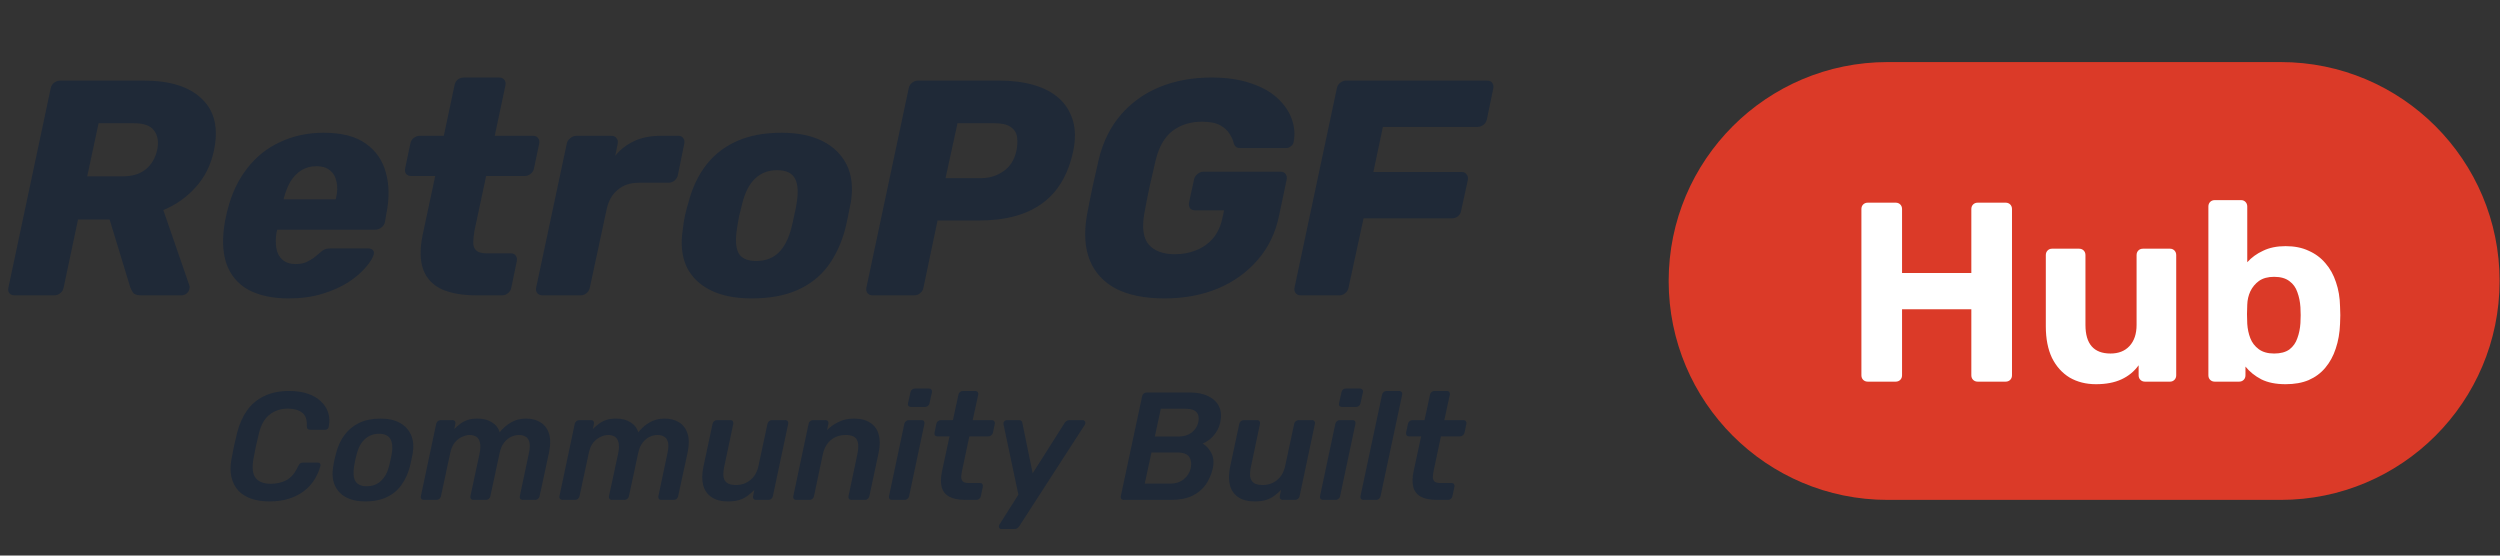 <svg width="144" height="32" viewBox="0 0 144 32" fill="none" xmlns="http://www.w3.org/2000/svg">
<rect x="0" y="0" width="144" height="32" fill="#333333" stroke="none"/>
<g clip-path="url(#clip0_1287_15019)">
<path d="M131.367 3.575H108.725C101.761 3.575 96.115 9.22 96.115 16.184C96.115 23.149 101.761 28.794 108.725 28.794H131.367C138.331 28.794 143.977 23.149 143.977 16.184C143.977 9.22 138.331 3.575 131.367 3.575Z" fill="#DB3A28"/>
<path d="M107.585 21.983C107.477 21.983 107.389 21.948 107.32 21.88C107.251 21.811 107.217 21.723 107.217 21.615V12.042C107.217 11.934 107.251 11.846 107.32 11.777C107.389 11.709 107.477 11.674 107.585 11.674H109.19C109.298 11.674 109.386 11.709 109.455 11.777C109.524 11.846 109.558 11.934 109.558 12.042V15.724H113.549V12.042C113.549 11.934 113.583 11.846 113.652 11.777C113.721 11.709 113.809 11.674 113.917 11.674H115.523C115.63 11.674 115.719 11.709 115.788 11.777C115.856 11.846 115.891 11.934 115.891 12.042V21.615C115.891 21.723 115.856 21.811 115.788 21.88C115.719 21.948 115.63 21.983 115.523 21.983H113.917C113.809 21.983 113.721 21.948 113.652 21.88C113.583 21.811 113.549 21.723 113.549 21.615V17.815H109.558V21.615C109.558 21.723 109.524 21.811 109.455 21.88C109.386 21.948 109.298 21.983 109.19 21.983H107.585ZM120.726 22.13C120.156 22.13 119.65 22.003 119.209 21.747C118.777 21.482 118.438 21.104 118.193 20.613C117.957 20.113 117.839 19.509 117.839 18.802V14.693C117.839 14.585 117.874 14.497 117.942 14.428C118.011 14.359 118.094 14.325 118.193 14.325H119.754C119.862 14.325 119.95 14.359 120.019 14.428C120.087 14.497 120.122 14.585 120.122 14.693V18.714C120.122 19.813 120.603 20.363 121.565 20.363C122.026 20.363 122.39 20.221 122.655 19.936C122.93 19.641 123.067 19.234 123.067 18.714V14.693C123.067 14.585 123.101 14.497 123.17 14.428C123.239 14.359 123.327 14.325 123.435 14.325H124.996C125.094 14.325 125.178 14.359 125.247 14.428C125.315 14.497 125.35 14.585 125.35 14.693V21.615C125.35 21.723 125.315 21.811 125.247 21.88C125.178 21.948 125.094 21.983 124.996 21.983H123.553C123.445 21.983 123.357 21.948 123.288 21.88C123.219 21.811 123.185 21.723 123.185 21.615V21.04C122.93 21.394 122.601 21.664 122.198 21.85C121.796 22.037 121.305 22.13 120.726 22.13ZM131.651 22.13C131.091 22.13 130.625 22.037 130.252 21.85C129.878 21.654 129.574 21.409 129.339 21.114V21.615C129.339 21.723 129.304 21.811 129.236 21.88C129.167 21.948 129.078 21.983 128.97 21.983H127.571C127.463 21.983 127.375 21.948 127.306 21.88C127.237 21.811 127.203 21.723 127.203 21.615V11.895C127.203 11.787 127.237 11.699 127.306 11.63C127.375 11.561 127.463 11.527 127.571 11.527H129.088C129.186 11.527 129.27 11.561 129.339 11.63C129.407 11.699 129.442 11.787 129.442 11.895V15.105C129.687 14.831 129.991 14.61 130.355 14.443C130.718 14.266 131.15 14.178 131.651 14.178C132.161 14.178 132.603 14.266 132.976 14.443C133.359 14.61 133.683 14.85 133.948 15.165C134.213 15.469 134.414 15.832 134.552 16.254C134.699 16.676 134.777 17.143 134.787 17.653C134.797 17.83 134.802 17.997 134.802 18.154C134.802 18.301 134.797 18.468 134.787 18.655C134.768 19.175 134.684 19.651 134.537 20.083C134.4 20.505 134.198 20.873 133.933 21.188C133.678 21.492 133.359 21.728 132.976 21.895C132.603 22.052 132.161 22.13 131.651 22.13ZM130.988 20.363C131.361 20.363 131.655 20.284 131.872 20.127C132.088 19.96 132.24 19.744 132.328 19.479C132.426 19.214 132.485 18.925 132.505 18.61C132.524 18.306 132.524 18.002 132.505 17.697C132.485 17.383 132.426 17.094 132.328 16.829C132.24 16.564 132.088 16.352 131.872 16.195C131.655 16.028 131.361 15.945 130.988 15.945C130.635 15.945 130.345 16.023 130.119 16.181C129.903 16.338 129.736 16.539 129.618 16.784C129.51 17.02 129.451 17.275 129.442 17.55C129.432 17.727 129.427 17.909 129.427 18.095C129.427 18.282 129.432 18.468 129.442 18.655C129.461 18.949 129.52 19.224 129.618 19.479C129.717 19.735 129.878 19.946 130.104 20.113C130.33 20.28 130.625 20.363 130.988 20.363Z" fill="white"/>
<path d="M0.836 17.012C0.707 17.012 0.606 16.971 0.536 16.889C0.477 16.806 0.459 16.7 0.483 16.571L2.921 5.084C2.945 4.954 3.01 4.848 3.116 4.766C3.222 4.683 3.34 4.642 3.469 4.642H8.276C9.796 4.642 10.915 4.995 11.634 5.702C12.364 6.397 12.594 7.387 12.323 8.671C12.146 9.508 11.793 10.215 11.263 10.792C10.744 11.369 10.126 11.805 9.407 12.1L10.909 16.447C10.921 16.482 10.927 16.512 10.927 16.535C10.927 16.559 10.921 16.594 10.909 16.641C10.897 16.736 10.844 16.824 10.75 16.906C10.656 16.977 10.556 17.012 10.45 17.012H8.117C7.893 17.012 7.74 16.959 7.658 16.853C7.587 16.736 7.534 16.63 7.499 16.535L6.314 12.647H4.494L3.664 16.571C3.64 16.7 3.575 16.806 3.469 16.889C3.363 16.971 3.245 17.012 3.116 17.012H0.836ZM5.024 10.156H7.074C7.628 10.156 8.07 10.02 8.4 9.749C8.73 9.478 8.948 9.107 9.054 8.636C9.148 8.176 9.089 7.805 8.877 7.523C8.677 7.24 8.288 7.098 7.711 7.098H5.678L5.024 10.156ZM16.624 17.189C15.706 17.189 14.934 17.024 14.309 16.694C13.697 16.353 13.273 15.846 13.037 15.175C12.813 14.503 12.79 13.678 12.966 12.7C12.99 12.618 13.014 12.512 13.037 12.382C13.061 12.253 13.084 12.153 13.108 12.082C13.343 11.151 13.72 10.356 14.239 9.696C14.757 9.025 15.393 8.518 16.147 8.176C16.901 7.823 17.732 7.646 18.639 7.646C19.676 7.646 20.483 7.852 21.06 8.265C21.649 8.677 22.038 9.237 22.226 9.944C22.427 10.65 22.433 11.457 22.244 12.365L22.173 12.789C22.15 12.918 22.079 13.024 21.961 13.107C21.855 13.189 21.738 13.231 21.608 13.231H15.971C15.971 13.242 15.965 13.26 15.953 13.284C15.953 13.307 15.947 13.331 15.935 13.354C15.876 13.696 15.87 14.008 15.918 14.291C15.965 14.574 16.082 14.797 16.271 14.963C16.459 15.127 16.713 15.21 17.031 15.21C17.255 15.21 17.455 15.175 17.632 15.104C17.808 15.021 17.962 14.933 18.091 14.839C18.221 14.733 18.327 14.644 18.409 14.574C18.539 14.456 18.639 14.385 18.71 14.362C18.78 14.326 18.886 14.309 19.028 14.309H21.219C21.337 14.309 21.425 14.344 21.484 14.415C21.543 14.473 21.555 14.562 21.52 14.68C21.461 14.88 21.308 15.121 21.06 15.404C20.825 15.687 20.495 15.97 20.07 16.253C19.646 16.523 19.146 16.747 18.568 16.924C17.991 17.101 17.343 17.189 16.624 17.189ZM16.342 11.481H19.328L19.346 11.446C19.44 11.069 19.452 10.739 19.381 10.456C19.322 10.173 19.193 9.955 18.992 9.802C18.804 9.649 18.551 9.573 18.233 9.573C17.915 9.573 17.626 9.649 17.367 9.802C17.119 9.955 16.907 10.173 16.73 10.456C16.566 10.739 16.436 11.069 16.342 11.446V11.481ZM27.454 17.012C26.641 17.012 25.969 16.895 25.439 16.659C24.921 16.412 24.567 16.035 24.379 15.528C24.19 15.01 24.179 14.344 24.344 13.531L25.068 10.138H23.69C23.56 10.138 23.46 10.097 23.389 10.014C23.33 9.932 23.313 9.826 23.336 9.696L23.637 8.265C23.66 8.135 23.725 8.029 23.831 7.947C23.937 7.864 24.049 7.823 24.167 7.823H25.563L26.181 4.907C26.205 4.778 26.264 4.671 26.358 4.589C26.464 4.507 26.582 4.465 26.712 4.465H28.762C28.879 4.465 28.974 4.507 29.044 4.589C29.115 4.671 29.139 4.778 29.115 4.907L28.497 7.823H30.706C30.835 7.823 30.929 7.864 30.988 7.947C31.059 8.029 31.082 8.135 31.059 8.265L30.759 9.696C30.735 9.826 30.67 9.932 30.564 10.014C30.458 10.097 30.346 10.138 30.228 10.138H28.002L27.33 13.284C27.283 13.555 27.259 13.79 27.259 13.991C27.259 14.179 27.318 14.326 27.436 14.432C27.554 14.538 27.748 14.591 28.019 14.591H29.433C29.551 14.591 29.639 14.633 29.698 14.715C29.769 14.797 29.792 14.904 29.769 15.033L29.451 16.571C29.427 16.7 29.362 16.806 29.256 16.889C29.162 16.971 29.05 17.012 28.921 17.012H27.454ZM31.252 17.012C31.122 17.012 31.022 16.971 30.951 16.889C30.881 16.806 30.857 16.7 30.881 16.571L32.648 8.265C32.671 8.147 32.736 8.047 32.842 7.964C32.948 7.87 33.066 7.823 33.196 7.823H35.228C35.357 7.823 35.452 7.87 35.511 7.964C35.581 8.047 35.605 8.147 35.581 8.265L35.44 8.972C35.723 8.618 36.076 8.341 36.5 8.141C36.924 7.929 37.449 7.823 38.073 7.823H39.08C39.198 7.823 39.286 7.864 39.345 7.947C39.416 8.029 39.44 8.135 39.416 8.265L39.045 10.085C39.021 10.203 38.957 10.309 38.851 10.403C38.745 10.486 38.627 10.527 38.497 10.527H36.783C36.3 10.527 35.899 10.662 35.581 10.933C35.263 11.193 35.051 11.564 34.945 12.047L33.973 16.571C33.95 16.7 33.885 16.806 33.779 16.889C33.684 16.971 33.573 17.012 33.443 17.012H31.252ZM43.287 17.189C42.345 17.189 41.556 17.03 40.919 16.712C40.283 16.394 39.824 15.94 39.541 15.351C39.27 14.75 39.199 14.038 39.329 13.213C39.352 12.977 39.394 12.712 39.453 12.418C39.523 12.111 39.594 11.846 39.665 11.623C39.888 10.786 40.23 10.073 40.69 9.484C41.149 8.895 41.738 8.442 42.457 8.123C43.175 7.805 44.03 7.646 45.019 7.646C45.95 7.646 46.733 7.805 47.37 8.123C48.006 8.442 48.471 8.895 48.766 9.484C49.06 10.073 49.143 10.786 49.013 11.623C48.966 11.846 48.913 12.111 48.854 12.418C48.795 12.712 48.736 12.977 48.677 13.213C48.453 14.038 48.118 14.75 47.67 15.351C47.222 15.94 46.639 16.394 45.92 16.712C45.202 17.03 44.324 17.189 43.287 17.189ZM43.552 15.033C44.083 15.033 44.513 14.874 44.843 14.556C45.172 14.238 45.42 13.761 45.585 13.125C45.632 12.948 45.685 12.712 45.744 12.418C45.814 12.123 45.862 11.888 45.885 11.711C45.991 11.086 45.962 10.615 45.797 10.297C45.632 9.967 45.284 9.802 44.754 9.802C44.248 9.802 43.823 9.967 43.482 10.297C43.152 10.615 42.91 11.086 42.757 11.711C42.71 11.888 42.651 12.123 42.581 12.418C42.522 12.712 42.48 12.948 42.457 13.125C42.351 13.761 42.374 14.238 42.528 14.556C42.692 14.874 43.034 15.033 43.552 15.033ZM50.257 17.012C50.139 17.012 50.045 16.971 49.974 16.889C49.903 16.806 49.88 16.7 49.903 16.571L52.342 5.084C52.366 4.954 52.43 4.848 52.536 4.766C52.642 4.683 52.754 4.642 52.872 4.642H57.573C58.292 4.642 58.94 4.725 59.517 4.889C60.106 5.054 60.595 5.308 60.984 5.649C61.372 5.991 61.643 6.421 61.797 6.939C61.95 7.446 61.956 8.041 61.814 8.724C61.52 10.079 60.919 11.081 60.012 11.729C59.116 12.377 57.909 12.7 56.389 12.7H54.003L53.19 16.571C53.167 16.7 53.102 16.806 52.996 16.889C52.902 16.971 52.79 17.012 52.66 17.012H50.257ZM54.463 10.262H56.495C56.978 10.262 57.408 10.132 57.785 9.873C58.174 9.614 58.427 9.219 58.545 8.689C58.604 8.383 58.616 8.112 58.58 7.876C58.545 7.64 58.421 7.452 58.209 7.311C58.009 7.169 57.697 7.098 57.273 7.098H55.152L54.463 10.262ZM67.077 17.189C65.957 17.189 65.032 17.006 64.302 16.641C63.583 16.264 63.077 15.722 62.782 15.015C62.488 14.297 62.429 13.425 62.606 12.4C62.7 11.893 62.806 11.357 62.924 10.792C63.053 10.215 63.177 9.667 63.295 9.148C63.542 8.147 63.966 7.299 64.567 6.604C65.168 5.909 65.91 5.378 66.794 5.013C67.689 4.648 68.685 4.465 69.78 4.465C70.664 4.465 71.424 4.577 72.06 4.801C72.696 5.013 73.209 5.302 73.597 5.667C73.986 6.032 74.257 6.433 74.41 6.869C74.564 7.305 74.599 7.735 74.516 8.159C74.505 8.265 74.452 8.353 74.357 8.424C74.275 8.495 74.175 8.53 74.057 8.53H71.477C71.359 8.53 71.271 8.512 71.212 8.477C71.153 8.43 71.106 8.365 71.07 8.282C71.035 8.106 70.959 7.923 70.841 7.735C70.723 7.534 70.54 7.364 70.293 7.222C70.045 7.081 69.692 7.01 69.233 7.01C68.573 7.01 68.007 7.187 67.536 7.54C67.077 7.894 66.753 8.459 66.564 9.237C66.446 9.743 66.329 10.256 66.211 10.774C66.105 11.281 66.004 11.793 65.91 12.312C65.769 13.136 65.857 13.731 66.175 14.097C66.505 14.462 67.006 14.644 67.677 14.644C68.113 14.644 68.52 14.568 68.897 14.415C69.286 14.261 69.615 14.026 69.886 13.708C70.157 13.378 70.34 12.96 70.434 12.453L70.505 12.117H68.844C68.714 12.117 68.614 12.076 68.543 11.994C68.484 11.899 68.467 11.787 68.49 11.658L68.773 10.35C68.797 10.22 68.861 10.114 68.968 10.032C69.073 9.938 69.185 9.891 69.303 9.891H73.774C73.904 9.891 73.998 9.938 74.057 10.032C74.116 10.114 74.134 10.22 74.11 10.35L73.686 12.365C73.486 13.378 73.073 14.244 72.449 14.963C71.836 15.681 71.064 16.235 70.134 16.624C69.215 17.001 68.196 17.189 67.077 17.189ZM74.918 17.012C74.8 17.012 74.706 16.971 74.635 16.889C74.564 16.806 74.541 16.7 74.564 16.571L77.003 5.084C77.027 4.954 77.092 4.848 77.198 4.766C77.304 4.683 77.416 4.642 77.533 4.642H85.662C85.792 4.642 85.886 4.683 85.945 4.766C86.016 4.848 86.04 4.954 86.016 5.084L85.645 6.869C85.621 6.998 85.556 7.104 85.45 7.187C85.344 7.269 85.227 7.311 85.097 7.311H79.654L79.106 9.908H84.196C84.325 9.908 84.42 9.955 84.478 10.05C84.549 10.132 84.573 10.238 84.549 10.368L84.16 12.135C84.149 12.253 84.09 12.359 83.984 12.453C83.878 12.536 83.76 12.577 83.63 12.577H78.541L77.675 16.571C77.651 16.7 77.586 16.806 77.48 16.889C77.386 16.971 77.274 17.012 77.145 17.012H74.918Z" fill="#1F2937"/>
<path d="M15.525 28.882C15.124 28.882 14.771 28.829 14.465 28.723C14.164 28.617 13.917 28.461 13.722 28.255C13.534 28.042 13.404 27.789 13.334 27.495C13.263 27.2 13.26 26.864 13.325 26.487C13.366 26.246 13.416 25.987 13.475 25.71C13.54 25.433 13.602 25.168 13.661 24.915C13.79 24.42 13.982 23.993 14.235 23.633C14.494 23.274 14.824 23 15.225 22.811C15.625 22.617 16.102 22.52 16.656 22.52C17.051 22.52 17.401 22.57 17.707 22.67C18.014 22.77 18.267 22.915 18.467 23.103C18.674 23.292 18.818 23.509 18.9 23.757C18.983 24.004 18.995 24.275 18.936 24.57C18.93 24.623 18.909 24.667 18.874 24.702C18.838 24.738 18.794 24.755 18.741 24.755H17.893C17.822 24.755 17.766 24.741 17.725 24.711C17.69 24.676 17.672 24.62 17.672 24.543C17.69 24.166 17.596 23.904 17.389 23.757C17.189 23.61 16.918 23.536 16.576 23.536C16.182 23.536 15.837 23.648 15.543 23.872C15.248 24.09 15.039 24.452 14.915 24.959C14.792 25.442 14.685 25.936 14.597 26.443C14.509 26.95 14.553 27.315 14.73 27.539C14.912 27.757 15.201 27.866 15.596 27.866C15.937 27.866 16.241 27.795 16.506 27.654C16.777 27.506 16.998 27.241 17.169 26.858C17.21 26.776 17.251 26.72 17.292 26.691C17.333 26.661 17.386 26.646 17.451 26.646H18.308C18.361 26.646 18.402 26.664 18.432 26.699C18.462 26.735 18.47 26.779 18.459 26.832C18.382 27.115 18.264 27.383 18.105 27.636C17.952 27.883 17.752 28.101 17.504 28.29C17.263 28.472 16.977 28.617 16.647 28.723C16.323 28.829 15.949 28.882 15.525 28.882ZM21.035 28.882C20.588 28.882 20.214 28.799 19.913 28.634C19.619 28.47 19.407 28.237 19.277 27.936C19.153 27.636 19.124 27.285 19.189 26.885C19.206 26.779 19.23 26.649 19.259 26.496C19.295 26.343 19.327 26.213 19.357 26.107C19.462 25.701 19.625 25.35 19.842 25.056C20.066 24.755 20.349 24.523 20.691 24.358C21.038 24.193 21.448 24.11 21.919 24.11C22.367 24.11 22.738 24.193 23.032 24.358C23.333 24.523 23.548 24.755 23.677 25.056C23.807 25.35 23.839 25.701 23.774 26.107C23.751 26.213 23.724 26.343 23.695 26.496C23.666 26.649 23.636 26.779 23.607 26.885C23.5 27.285 23.338 27.636 23.121 27.936C22.909 28.237 22.629 28.47 22.281 28.634C21.939 28.799 21.524 28.882 21.035 28.882ZM21.124 28.007C21.442 28.007 21.71 27.91 21.928 27.715C22.152 27.515 22.314 27.224 22.414 26.841C22.437 26.752 22.464 26.637 22.493 26.496C22.523 26.355 22.546 26.24 22.564 26.151C22.629 25.774 22.602 25.486 22.484 25.286C22.367 25.085 22.149 24.985 21.831 24.985C21.518 24.985 21.25 25.085 21.026 25.286C20.803 25.486 20.644 25.774 20.549 26.151C20.526 26.24 20.496 26.355 20.461 26.496C20.431 26.637 20.411 26.752 20.399 26.841C20.334 27.224 20.358 27.515 20.47 27.715C20.588 27.91 20.806 28.007 21.124 28.007ZM24.409 28.794C24.35 28.794 24.303 28.773 24.268 28.732C24.238 28.69 24.229 28.64 24.241 28.581L25.125 24.411C25.137 24.352 25.166 24.302 25.213 24.261C25.266 24.219 25.322 24.199 25.381 24.199H26.07C26.129 24.199 26.173 24.219 26.203 24.261C26.232 24.302 26.241 24.352 26.229 24.411L26.167 24.711C26.279 24.599 26.394 24.499 26.512 24.411C26.636 24.317 26.777 24.243 26.936 24.19C27.095 24.137 27.281 24.11 27.493 24.11C27.834 24.11 28.114 24.181 28.332 24.323C28.556 24.458 28.706 24.649 28.783 24.897C28.971 24.661 29.189 24.473 29.437 24.331C29.684 24.184 29.973 24.11 30.303 24.11C30.621 24.11 30.895 24.181 31.124 24.323C31.36 24.464 31.525 24.679 31.619 24.968C31.713 25.25 31.716 25.61 31.628 26.046L31.08 28.581C31.068 28.64 31.039 28.69 30.992 28.732C30.945 28.773 30.892 28.794 30.833 28.794H30.108C30.049 28.794 30.002 28.773 29.967 28.732C29.937 28.69 29.928 28.64 29.94 28.581L30.462 26.116C30.52 25.851 30.532 25.642 30.497 25.489C30.462 25.33 30.388 25.218 30.276 25.153C30.17 25.088 30.04 25.056 29.887 25.056C29.752 25.056 29.608 25.088 29.454 25.153C29.307 25.218 29.169 25.33 29.039 25.489C28.915 25.642 28.827 25.851 28.774 26.116L28.244 28.581C28.232 28.64 28.203 28.69 28.155 28.732C28.108 28.773 28.055 28.794 27.996 28.794H27.272C27.207 28.794 27.157 28.773 27.122 28.732C27.092 28.69 27.083 28.64 27.095 28.581L27.625 26.116C27.678 25.851 27.684 25.642 27.643 25.489C27.608 25.33 27.537 25.218 27.431 25.153C27.325 25.088 27.195 25.056 27.042 25.056C26.913 25.056 26.771 25.091 26.618 25.162C26.465 25.227 26.323 25.336 26.194 25.489C26.07 25.642 25.982 25.851 25.929 26.116L25.399 28.581C25.387 28.64 25.357 28.69 25.31 28.732C25.263 28.773 25.21 28.794 25.151 28.794H24.409ZM32.391 28.794C32.332 28.794 32.285 28.773 32.249 28.732C32.22 28.69 32.211 28.64 32.223 28.581L33.106 24.411C33.118 24.352 33.148 24.302 33.195 24.261C33.248 24.219 33.304 24.199 33.363 24.199H34.052C34.111 24.199 34.155 24.219 34.184 24.261C34.214 24.302 34.223 24.352 34.211 24.411L34.149 24.711C34.261 24.599 34.376 24.499 34.494 24.411C34.617 24.317 34.759 24.243 34.918 24.19C35.077 24.137 35.262 24.11 35.474 24.11C35.816 24.11 36.096 24.181 36.314 24.323C36.538 24.458 36.688 24.649 36.764 24.897C36.953 24.661 37.171 24.473 37.418 24.331C37.666 24.184 37.954 24.11 38.284 24.11C38.602 24.11 38.876 24.181 39.106 24.323C39.342 24.464 39.507 24.679 39.601 24.968C39.695 25.25 39.698 25.61 39.61 26.046L39.062 28.581C39.05 28.64 39.021 28.69 38.973 28.732C38.926 28.773 38.873 28.794 38.814 28.794H38.09C38.031 28.794 37.984 28.773 37.949 28.732C37.919 28.69 37.91 28.64 37.922 28.581L38.443 26.116C38.502 25.851 38.514 25.642 38.479 25.489C38.443 25.33 38.37 25.218 38.258 25.153C38.152 25.088 38.022 25.056 37.869 25.056C37.733 25.056 37.589 25.088 37.436 25.153C37.289 25.218 37.15 25.33 37.021 25.489C36.897 25.642 36.809 25.851 36.756 26.116L36.225 28.581C36.214 28.64 36.184 28.69 36.137 28.732C36.09 28.773 36.037 28.794 35.978 28.794H35.254C35.189 28.794 35.139 28.773 35.103 28.732C35.074 28.69 35.065 28.64 35.077 28.581L35.607 26.116C35.66 25.851 35.666 25.642 35.625 25.489C35.589 25.33 35.519 25.218 35.413 25.153C35.306 25.088 35.177 25.056 35.024 25.056C34.894 25.056 34.753 25.091 34.6 25.162C34.447 25.227 34.305 25.336 34.175 25.489C34.052 25.642 33.963 25.851 33.91 26.116L33.38 28.581C33.368 28.64 33.339 28.69 33.292 28.732C33.245 28.773 33.192 28.794 33.133 28.794H32.391ZM41.928 28.882C41.545 28.882 41.233 28.802 40.991 28.643C40.749 28.478 40.587 28.249 40.505 27.954C40.428 27.654 40.431 27.3 40.514 26.894L41.044 24.411C41.056 24.352 41.085 24.302 41.132 24.261C41.185 24.219 41.241 24.199 41.3 24.199H42.078C42.137 24.199 42.181 24.219 42.21 24.261C42.24 24.302 42.249 24.352 42.237 24.411L41.724 26.841C41.671 27.082 41.654 27.285 41.671 27.45C41.695 27.609 41.763 27.73 41.875 27.813C41.986 27.895 42.16 27.936 42.396 27.936C42.714 27.936 42.991 27.839 43.227 27.645C43.462 27.45 43.615 27.182 43.686 26.841L44.207 24.411C44.219 24.352 44.248 24.302 44.296 24.261C44.349 24.219 44.405 24.199 44.464 24.199H45.232C45.297 24.199 45.344 24.219 45.374 24.261C45.403 24.302 45.412 24.352 45.4 24.411L44.517 28.581C44.505 28.64 44.475 28.69 44.428 28.732C44.381 28.773 44.325 28.794 44.26 28.794H43.545C43.486 28.794 43.438 28.773 43.403 28.732C43.374 28.69 43.365 28.64 43.377 28.581L43.447 28.219C43.318 28.355 43.182 28.472 43.041 28.573C42.905 28.673 42.749 28.749 42.573 28.802C42.402 28.855 42.187 28.882 41.928 28.882ZM45.86 28.794C45.801 28.794 45.754 28.773 45.719 28.732C45.69 28.69 45.681 28.64 45.693 28.581L46.576 24.411C46.588 24.352 46.617 24.302 46.664 24.261C46.717 24.219 46.773 24.199 46.832 24.199H47.557C47.616 24.199 47.66 24.219 47.689 24.261C47.719 24.302 47.728 24.352 47.716 24.411L47.636 24.773C47.825 24.585 48.046 24.428 48.299 24.305C48.558 24.175 48.85 24.11 49.174 24.11C49.574 24.11 49.895 24.193 50.137 24.358C50.379 24.517 50.538 24.744 50.614 25.038C50.697 25.333 50.694 25.686 50.605 26.099L50.075 28.581C50.063 28.64 50.034 28.69 49.987 28.732C49.94 28.773 49.884 28.794 49.819 28.794H49.041C48.982 28.794 48.935 28.773 48.9 28.732C48.87 28.69 48.862 28.64 48.873 28.581L49.386 26.151C49.462 25.792 49.454 25.521 49.359 25.339C49.271 25.15 49.056 25.056 48.714 25.056C48.379 25.056 48.093 25.153 47.857 25.347C47.627 25.542 47.474 25.81 47.398 26.151L46.885 28.581C46.873 28.64 46.844 28.69 46.797 28.732C46.75 28.773 46.697 28.794 46.638 28.794H45.86ZM51.374 28.794C51.315 28.794 51.268 28.773 51.233 28.732C51.203 28.69 51.194 28.64 51.206 28.581L52.09 24.411C52.102 24.352 52.131 24.302 52.178 24.261C52.231 24.219 52.287 24.199 52.346 24.199H53.08C53.144 24.199 53.191 24.219 53.221 24.261C53.25 24.302 53.259 24.352 53.247 24.411L52.364 28.581C52.352 28.64 52.323 28.69 52.275 28.732C52.228 28.773 52.172 28.794 52.108 28.794H51.374ZM52.47 23.439C52.411 23.439 52.364 23.421 52.328 23.386C52.299 23.345 52.29 23.292 52.302 23.227L52.443 22.591C52.455 22.532 52.485 22.482 52.532 22.44C52.579 22.399 52.635 22.378 52.7 22.378H53.504C53.563 22.378 53.61 22.399 53.645 22.44C53.68 22.482 53.692 22.532 53.68 22.591L53.539 23.227C53.527 23.292 53.495 23.345 53.442 23.386C53.395 23.421 53.342 23.439 53.283 23.439H52.47ZM55.613 28.794C55.212 28.794 54.9 28.732 54.676 28.608C54.452 28.484 54.308 28.302 54.243 28.06C54.178 27.813 54.184 27.506 54.261 27.141L54.694 25.135H53.996C53.937 25.135 53.89 25.115 53.854 25.073C53.825 25.032 53.816 24.982 53.828 24.923L53.934 24.411C53.946 24.352 53.975 24.302 54.022 24.261C54.075 24.219 54.134 24.199 54.199 24.199H54.888L55.206 22.732C55.218 22.673 55.248 22.623 55.295 22.582C55.342 22.541 55.395 22.52 55.454 22.52H56.169C56.234 22.52 56.281 22.541 56.311 22.582C56.346 22.623 56.358 22.673 56.346 22.732L56.028 24.199H57.133C57.191 24.199 57.236 24.219 57.265 24.261C57.3 24.302 57.312 24.352 57.3 24.411L57.194 24.923C57.182 24.982 57.15 25.032 57.097 25.073C57.05 25.115 56.997 25.135 56.938 25.135H55.834L55.427 27.053C55.392 27.212 55.371 27.35 55.365 27.468C55.365 27.58 55.398 27.668 55.462 27.733C55.527 27.792 55.642 27.822 55.807 27.822H56.443C56.508 27.822 56.555 27.842 56.585 27.883C56.614 27.925 56.623 27.975 56.611 28.034L56.496 28.581C56.484 28.64 56.455 28.69 56.408 28.732C56.361 28.773 56.305 28.794 56.24 28.794H55.613ZM57.688 30.472C57.617 30.472 57.57 30.443 57.547 30.384C57.523 30.325 57.535 30.26 57.582 30.189L58.66 28.493L57.803 24.446C57.791 24.381 57.803 24.325 57.838 24.278C57.873 24.225 57.935 24.199 58.024 24.199H58.686C58.757 24.199 58.807 24.216 58.837 24.252C58.866 24.281 58.884 24.32 58.889 24.367L59.482 27.265L61.319 24.367C61.349 24.32 61.384 24.281 61.425 24.252C61.473 24.216 61.532 24.199 61.602 24.199H62.362C62.421 24.199 62.465 24.225 62.495 24.278C62.53 24.325 62.527 24.387 62.486 24.464L58.713 30.304C58.683 30.352 58.645 30.39 58.598 30.419C58.557 30.455 58.501 30.472 58.43 30.472H57.688ZM64.734 28.794C64.669 28.794 64.619 28.773 64.584 28.732C64.555 28.69 64.546 28.64 64.558 28.581L65.786 22.829C65.797 22.764 65.827 22.711 65.874 22.67C65.921 22.629 65.977 22.608 66.042 22.608H68.534C68.97 22.608 69.329 22.682 69.612 22.829C69.9 22.971 70.103 23.168 70.221 23.421C70.339 23.674 70.363 23.969 70.292 24.305C70.239 24.546 70.154 24.75 70.036 24.915C69.924 25.079 69.8 25.215 69.665 25.321C69.529 25.421 69.4 25.498 69.276 25.551C69.482 25.669 69.647 25.848 69.771 26.09C69.9 26.331 69.93 26.623 69.859 26.964C69.782 27.318 69.647 27.633 69.453 27.91C69.258 28.187 68.996 28.405 68.666 28.564C68.336 28.717 67.93 28.794 67.447 28.794H64.734ZM65.936 27.857H67.412C67.718 27.857 67.977 27.771 68.189 27.601C68.401 27.424 68.534 27.212 68.587 26.964C68.64 26.705 68.61 26.49 68.498 26.319C68.386 26.149 68.154 26.063 67.8 26.063H66.325L65.936 27.857ZM66.519 25.144H67.88C68.18 25.144 68.431 25.071 68.631 24.923C68.831 24.77 68.961 24.573 69.02 24.331C69.073 24.084 69.043 23.892 68.931 23.757C68.819 23.616 68.61 23.545 68.304 23.545H66.864L66.519 25.144ZM72.267 28.882C71.884 28.882 71.572 28.802 71.33 28.643C71.088 28.478 70.927 28.249 70.844 27.954C70.767 27.654 70.77 27.3 70.853 26.894L71.383 24.411C71.395 24.352 71.424 24.302 71.471 24.261C71.524 24.219 71.58 24.199 71.639 24.199H72.417C72.476 24.199 72.52 24.219 72.549 24.261C72.579 24.302 72.588 24.352 72.576 24.411L72.063 26.841C72.01 27.082 71.993 27.285 72.01 27.45C72.034 27.609 72.102 27.73 72.214 27.813C72.326 27.895 72.499 27.936 72.735 27.936C73.053 27.936 73.33 27.839 73.566 27.645C73.801 27.45 73.954 27.182 74.025 26.841L74.546 24.411C74.558 24.352 74.588 24.302 74.635 24.261C74.688 24.219 74.744 24.199 74.803 24.199H75.571C75.636 24.199 75.683 24.219 75.713 24.261C75.742 24.302 75.751 24.352 75.739 24.411L74.856 28.581C74.844 28.64 74.814 28.69 74.767 28.732C74.72 28.773 74.664 28.794 74.599 28.794H73.884C73.825 28.794 73.778 28.773 73.742 28.732C73.713 28.69 73.704 28.64 73.716 28.581L73.786 28.219C73.657 28.355 73.521 28.472 73.38 28.573C73.245 28.673 73.088 28.749 72.912 28.802C72.741 28.855 72.526 28.882 72.267 28.882ZM76.2 28.794C76.141 28.794 76.094 28.773 76.058 28.732C76.029 28.69 76.02 28.64 76.032 28.581L76.915 24.411C76.927 24.352 76.957 24.302 77.004 24.261C77.057 24.219 77.113 24.199 77.171 24.199H77.905C77.97 24.199 78.017 24.219 78.046 24.261C78.076 24.302 78.085 24.352 78.073 24.411L77.189 28.581C77.177 28.64 77.148 28.69 77.101 28.732C77.054 28.773 76.998 28.794 76.933 28.794H76.2ZM77.295 23.439C77.236 23.439 77.189 23.421 77.154 23.386C77.124 23.345 77.116 23.292 77.127 23.227L77.269 22.591C77.281 22.532 77.31 22.482 77.357 22.44C77.404 22.399 77.46 22.378 77.525 22.378H78.329C78.388 22.378 78.435 22.399 78.47 22.44C78.506 22.482 78.518 22.532 78.506 22.591L78.364 23.227C78.353 23.292 78.32 23.345 78.267 23.386C78.22 23.421 78.167 23.439 78.108 23.439H77.295ZM78.529 28.794C78.47 28.794 78.423 28.773 78.388 28.732C78.359 28.69 78.35 28.64 78.362 28.581L79.607 22.732C79.619 22.673 79.649 22.623 79.696 22.582C79.743 22.541 79.796 22.52 79.855 22.52H80.588C80.653 22.52 80.7 22.541 80.73 22.582C80.765 22.623 80.777 22.673 80.765 22.732L79.519 28.581C79.507 28.64 79.478 28.69 79.431 28.732C79.383 28.773 79.328 28.794 79.263 28.794H78.529ZM82.776 28.794C82.376 28.794 82.064 28.732 81.84 28.608C81.616 28.484 81.472 28.302 81.407 28.06C81.342 27.813 81.348 27.506 81.424 27.141L81.857 25.135H81.159C81.1 25.135 81.053 25.115 81.018 25.073C80.989 25.032 80.98 24.982 80.991 24.923L81.097 24.411C81.109 24.352 81.139 24.302 81.186 24.261C81.239 24.219 81.298 24.199 81.363 24.199H82.052L82.37 22.732C82.382 22.673 82.411 22.623 82.458 22.582C82.505 22.541 82.558 22.52 82.617 22.52H83.333C83.398 22.52 83.445 22.541 83.474 22.582C83.51 22.623 83.522 22.673 83.51 22.732L83.192 24.199H84.296C84.355 24.199 84.399 24.219 84.429 24.261C84.464 24.302 84.476 24.352 84.464 24.411L84.358 24.923C84.346 24.982 84.314 25.032 84.261 25.073C84.214 25.115 84.161 25.135 84.102 25.135H82.997L82.591 27.053C82.555 27.212 82.535 27.35 82.529 27.468C82.529 27.58 82.561 27.668 82.626 27.733C82.691 27.792 82.806 27.822 82.971 27.822H83.607C83.672 27.822 83.719 27.842 83.748 27.883C83.778 27.925 83.787 27.975 83.775 28.034L83.66 28.581C83.648 28.64 83.619 28.69 83.572 28.732C83.524 28.773 83.469 28.794 83.404 28.794H82.776Z" fill="#1F2937"/>
</g>
<defs>
<clipPath id="clip0_1287_15019">
<rect width="143.953" height="31.11" fill="white" transform="translate(0.023 0.445)"/>
</clipPath>
</defs>
</svg>
